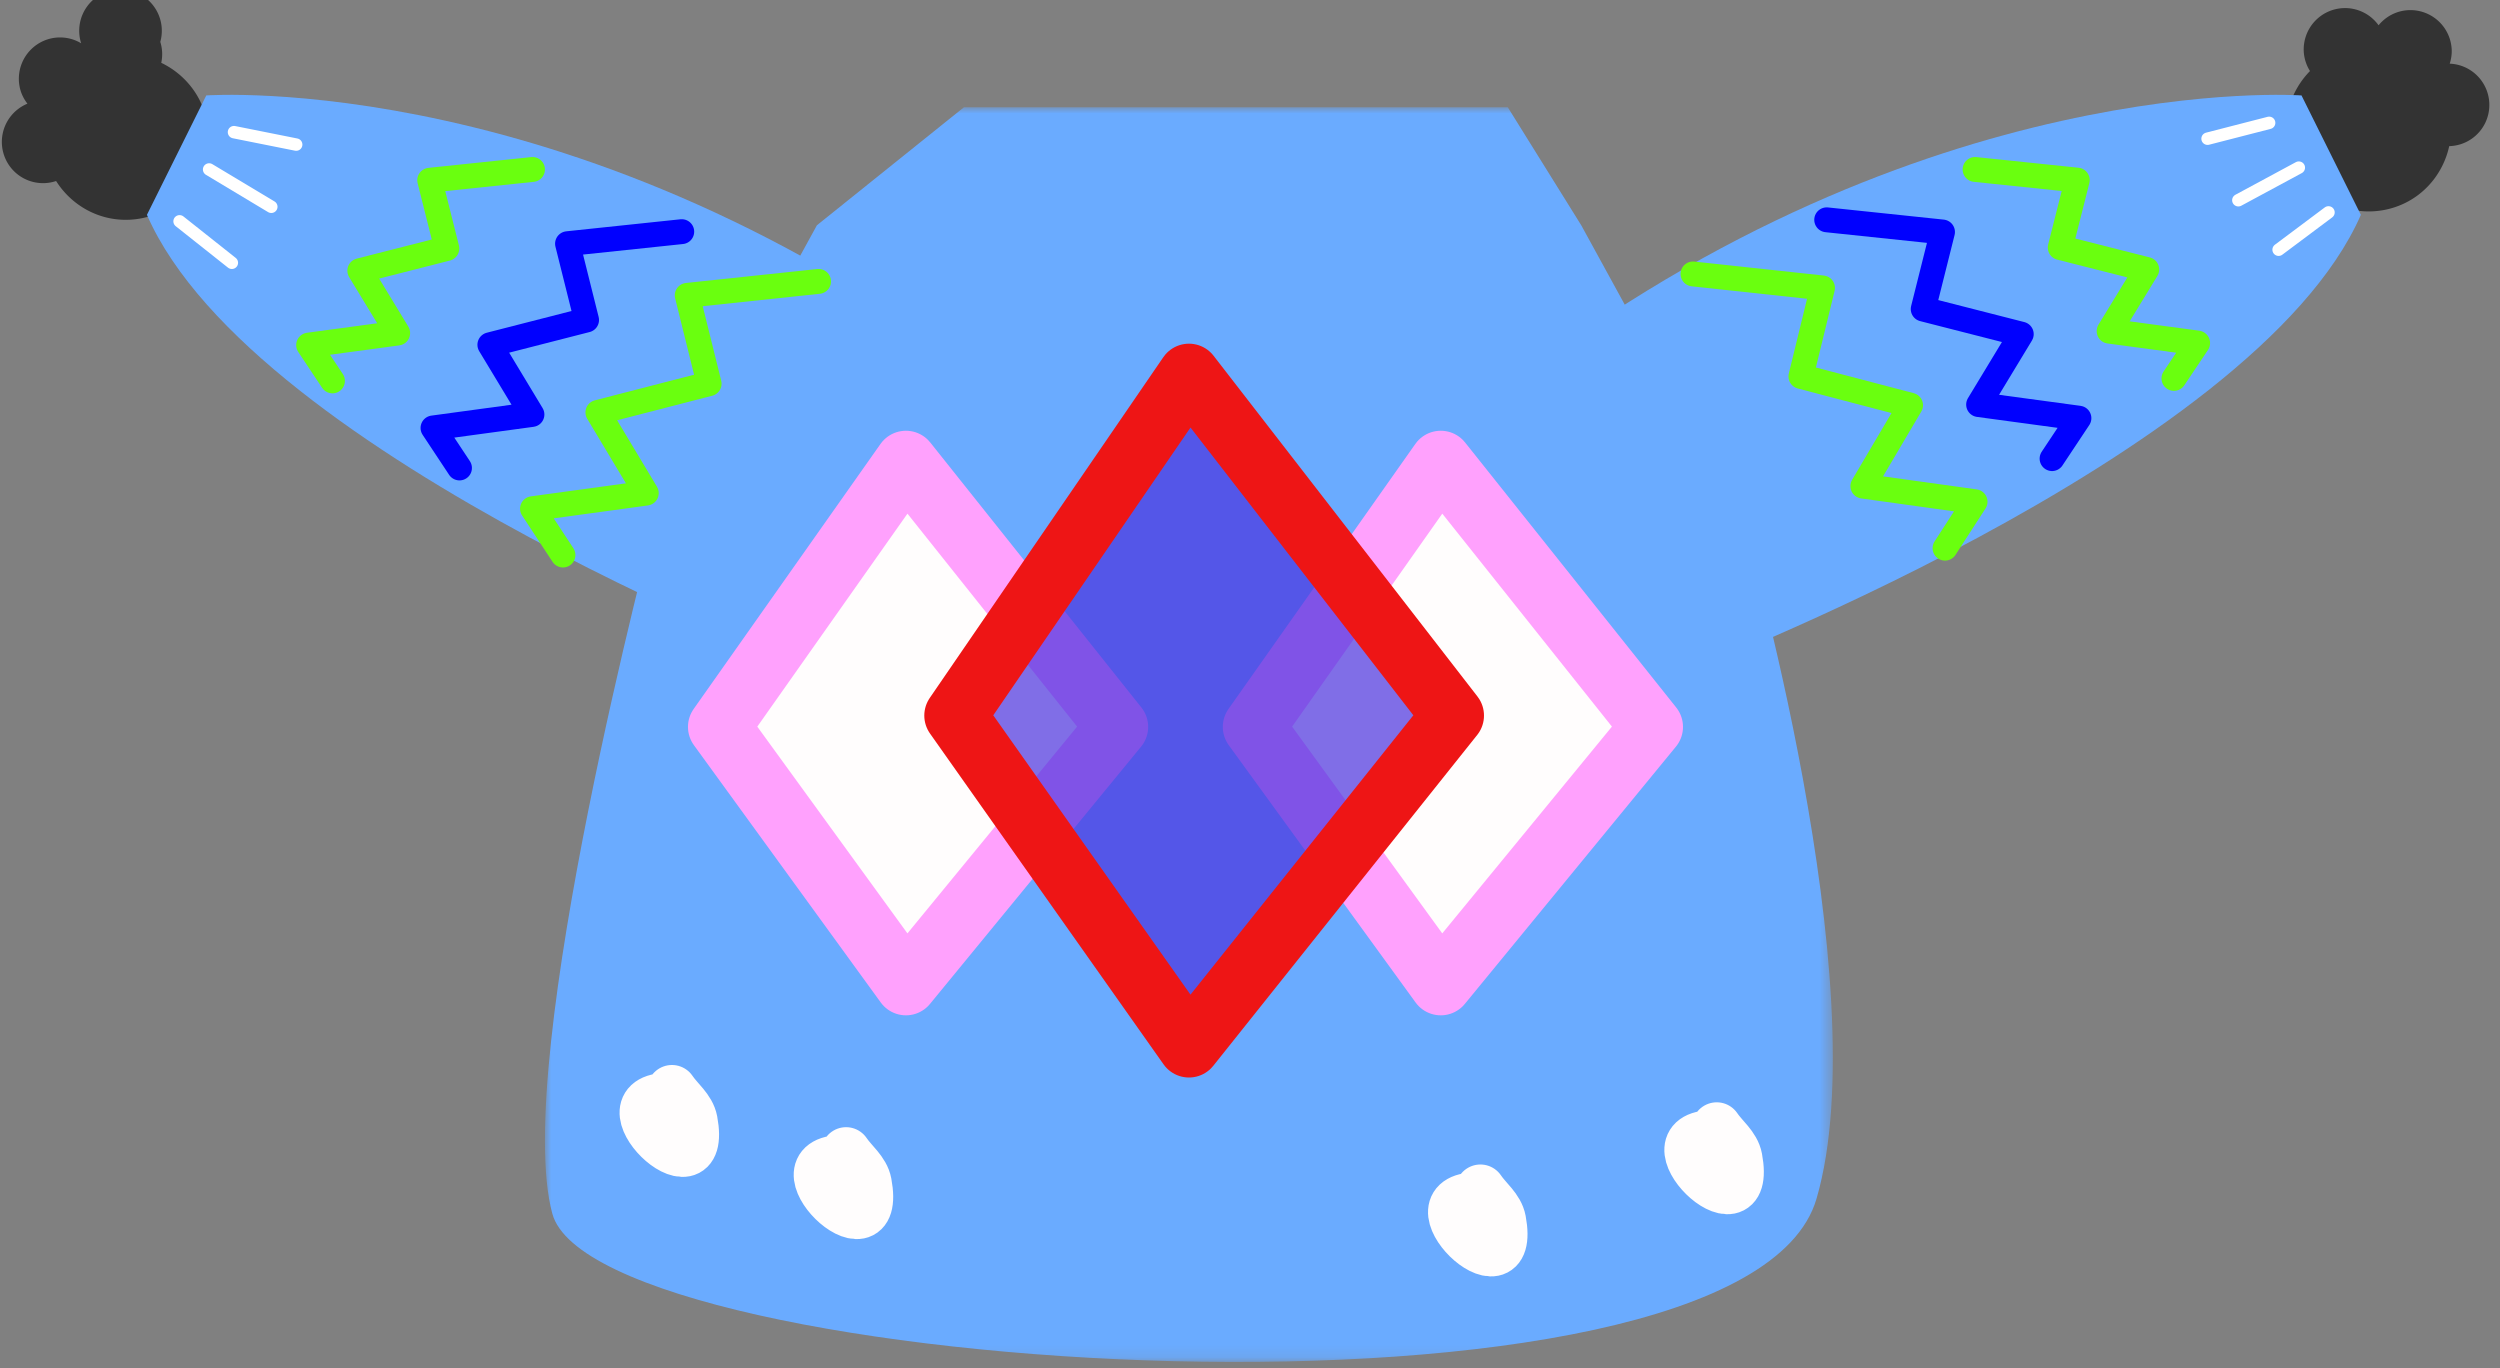 <svg xmlns="http://www.w3.org/2000/svg" xmlns:xlink="http://www.w3.org/1999/xlink" width="201" height="110" viewBox="0 0 201 110">
    <rect x="0" y="0" width="201" height="110" fill="#808080" stroke="none"/>
    <defs>
        <path id="a" d="M0 0h103.546v100.877H0z"/>
    </defs>
    <g fill="none" fill-rule="evenodd">
        <path fill="#333" d="M12.965 5.05a3.293 3.293 0 0 0-.077-1.683 3.321 3.321 0 1 0-6.363.113 3.3 3.3 0 0 0-2.7-.314 3.325 3.325 0 0 0-2.15 4.183c.12.369.307.695.53.987a3.325 3.325 0 0 0-1.088 5.419 3.313 3.313 0 0 0 3.394.799c1.25 1.978 3.484 3.254 5.985 3.108a6.648 6.648 0 0 0 6.251-7.026c-.145-2.502-1.671-4.574-3.782-5.586M185.723 5.712a3.293 3.293 0 0 1-.503-1.608 3.326 3.326 0 0 1 3.195-3.452 3.32 3.32 0 0 1 2.823 1.381 3.3 3.3 0 0 1 2.43-1.218 3.324 3.324 0 0 1 3.45 3.195c.015.387-.05.757-.16 1.109.425.017.852.114 1.26.303a3.325 3.325 0 0 1 1.616 4.416 3.313 3.313 0 0 1-2.917 1.912c-.498 2.287-2.161 4.25-4.562 4.969a6.646 6.646 0 0 1-8.276-4.464c-.718-2.401.007-4.87 1.644-6.543"/>
        <path fill="#6AABFF" d="M16.585 7.673s30.409-2.2 63.228 23c0 0-9.988 23.8-12.843 23.8 0 0-46.595-17.6-55.157-37.2l4.772-9.6zM185.041 7.673s-30.41-2.2-63.228 23c0 0 9.988 23.8 12.842 23.8 0 0 46.596-17.6 55.158-37.2l-4.772-9.6z"/>
        <path stroke="#6AFF0F" stroke-linecap="round" stroke-linejoin="round" stroke-width="2" d="M136.116 22.025l10.414 1.124-1.737 7.117 8.818 2.313-3.837 6.504 9.021 1.256-2.415 3.734"/>
        <path stroke="#00F" stroke-linecap="round" stroke-linejoin="round" stroke-width="2" d="M146.866 17.673l9.312.979-1.553 6.197 7.885 2.015-3.43 5.664 8.066 1.093-2.16 3.252"/>
        <path stroke="#6AFF0F" stroke-linecap="round" stroke-linejoin="round" stroke-width="2" d="M158.795 13.625l8.217.856-1.37 5.423 6.957 1.763-3.027 4.956 7.118.957-1.906 2.845"/>
        <path stroke="#FFF" stroke-linecap="round" stroke-linejoin="round" d="M187.21 17.077l-4.01 3M184.825 13.477l-4.862 2.622M182.439 9.877l-4.951 1.274"/>
        <g transform="translate(43.813 8.625)">
            <mask id="b" fill="#fff">
                <use xlink:href="#a"/>
            </mask>
            <path fill="#6AABFF" d="M33.685 0L21.866 9.488l-13 23.721S-2.712 76.791.594 88.953C4.139 102 96.32 107.93 102.23 87.767c5.013-17.105-5.91-54.558-5.91-54.558l-13-23.72L77.413 0H33.685z" mask="url(#b)"/>
        </g>
        <path stroke="#6AFF0F" stroke-linecap="round" stroke-linejoin="round" stroke-width="2" d="M65.813 22.625l-10.561 1.121 1.762 7.102-8.943 2.308 3.89 6.49-9.148 1.253 2.45 3.726"/>
        <path stroke="#00F" stroke-linecap="round" stroke-linejoin="round" stroke-width="2" d="M54.813 18.625l-9.184.968 1.532 6.134-7.776 1.993 3.383 5.605-7.955 1.082 2.13 3.218"/>
        <path stroke="#6AFF0F" stroke-linecap="round" stroke-linejoin="round" stroke-width="2" d="M42.813 13.625l-8.265.866 1.379 5.488-6.999 1.784 3.045 5.015-7.16.968 1.917 2.879"/>
        <path stroke="#FFF" stroke-linecap="round" stroke-linejoin="round" d="M14.438 17.794l4.203 3.333M16.813 13.625l5 3M18.813 10.625l5 1"/>
        <path fill="#FFFDFD" stroke="#FFA1FD" stroke-linejoin="round" stroke-width="5" d="M57.813 58.442l15.024-21.31 16.976 21.31-16.976 20.69zM100.813 58.442l15.024-21.31 16.976 21.31-16.976 20.69z"/>
        <path fill="#4B32DF" fill-opacity=".7" stroke="#EE1515" stroke-linejoin="round" stroke-width="5" d="M76.813 57.531l18.78-27.399 21.22 27.399-21.22 26.601z"/>
        <path stroke="#FFFDFD" stroke-linecap="round" stroke-width="4" d="M54.049 88.258c-6.32-.278 2.895 8.543 1.646 1.857-.185-.988-1.113-1.66-1.67-2.49M68.049 93.258c-6.32-.278 2.895 8.543 1.646 1.857-.185-.988-1.113-1.66-1.67-2.49M138.049 91.258c-6.32-.278 2.895 8.543 1.646 1.857-.185-.988-1.113-1.66-1.67-2.49M119.049 96.258c-6.32-.278 2.895 8.543 1.646 1.857-.185-.988-1.113-1.66-1.67-2.49"/>
    </g>
</svg>
